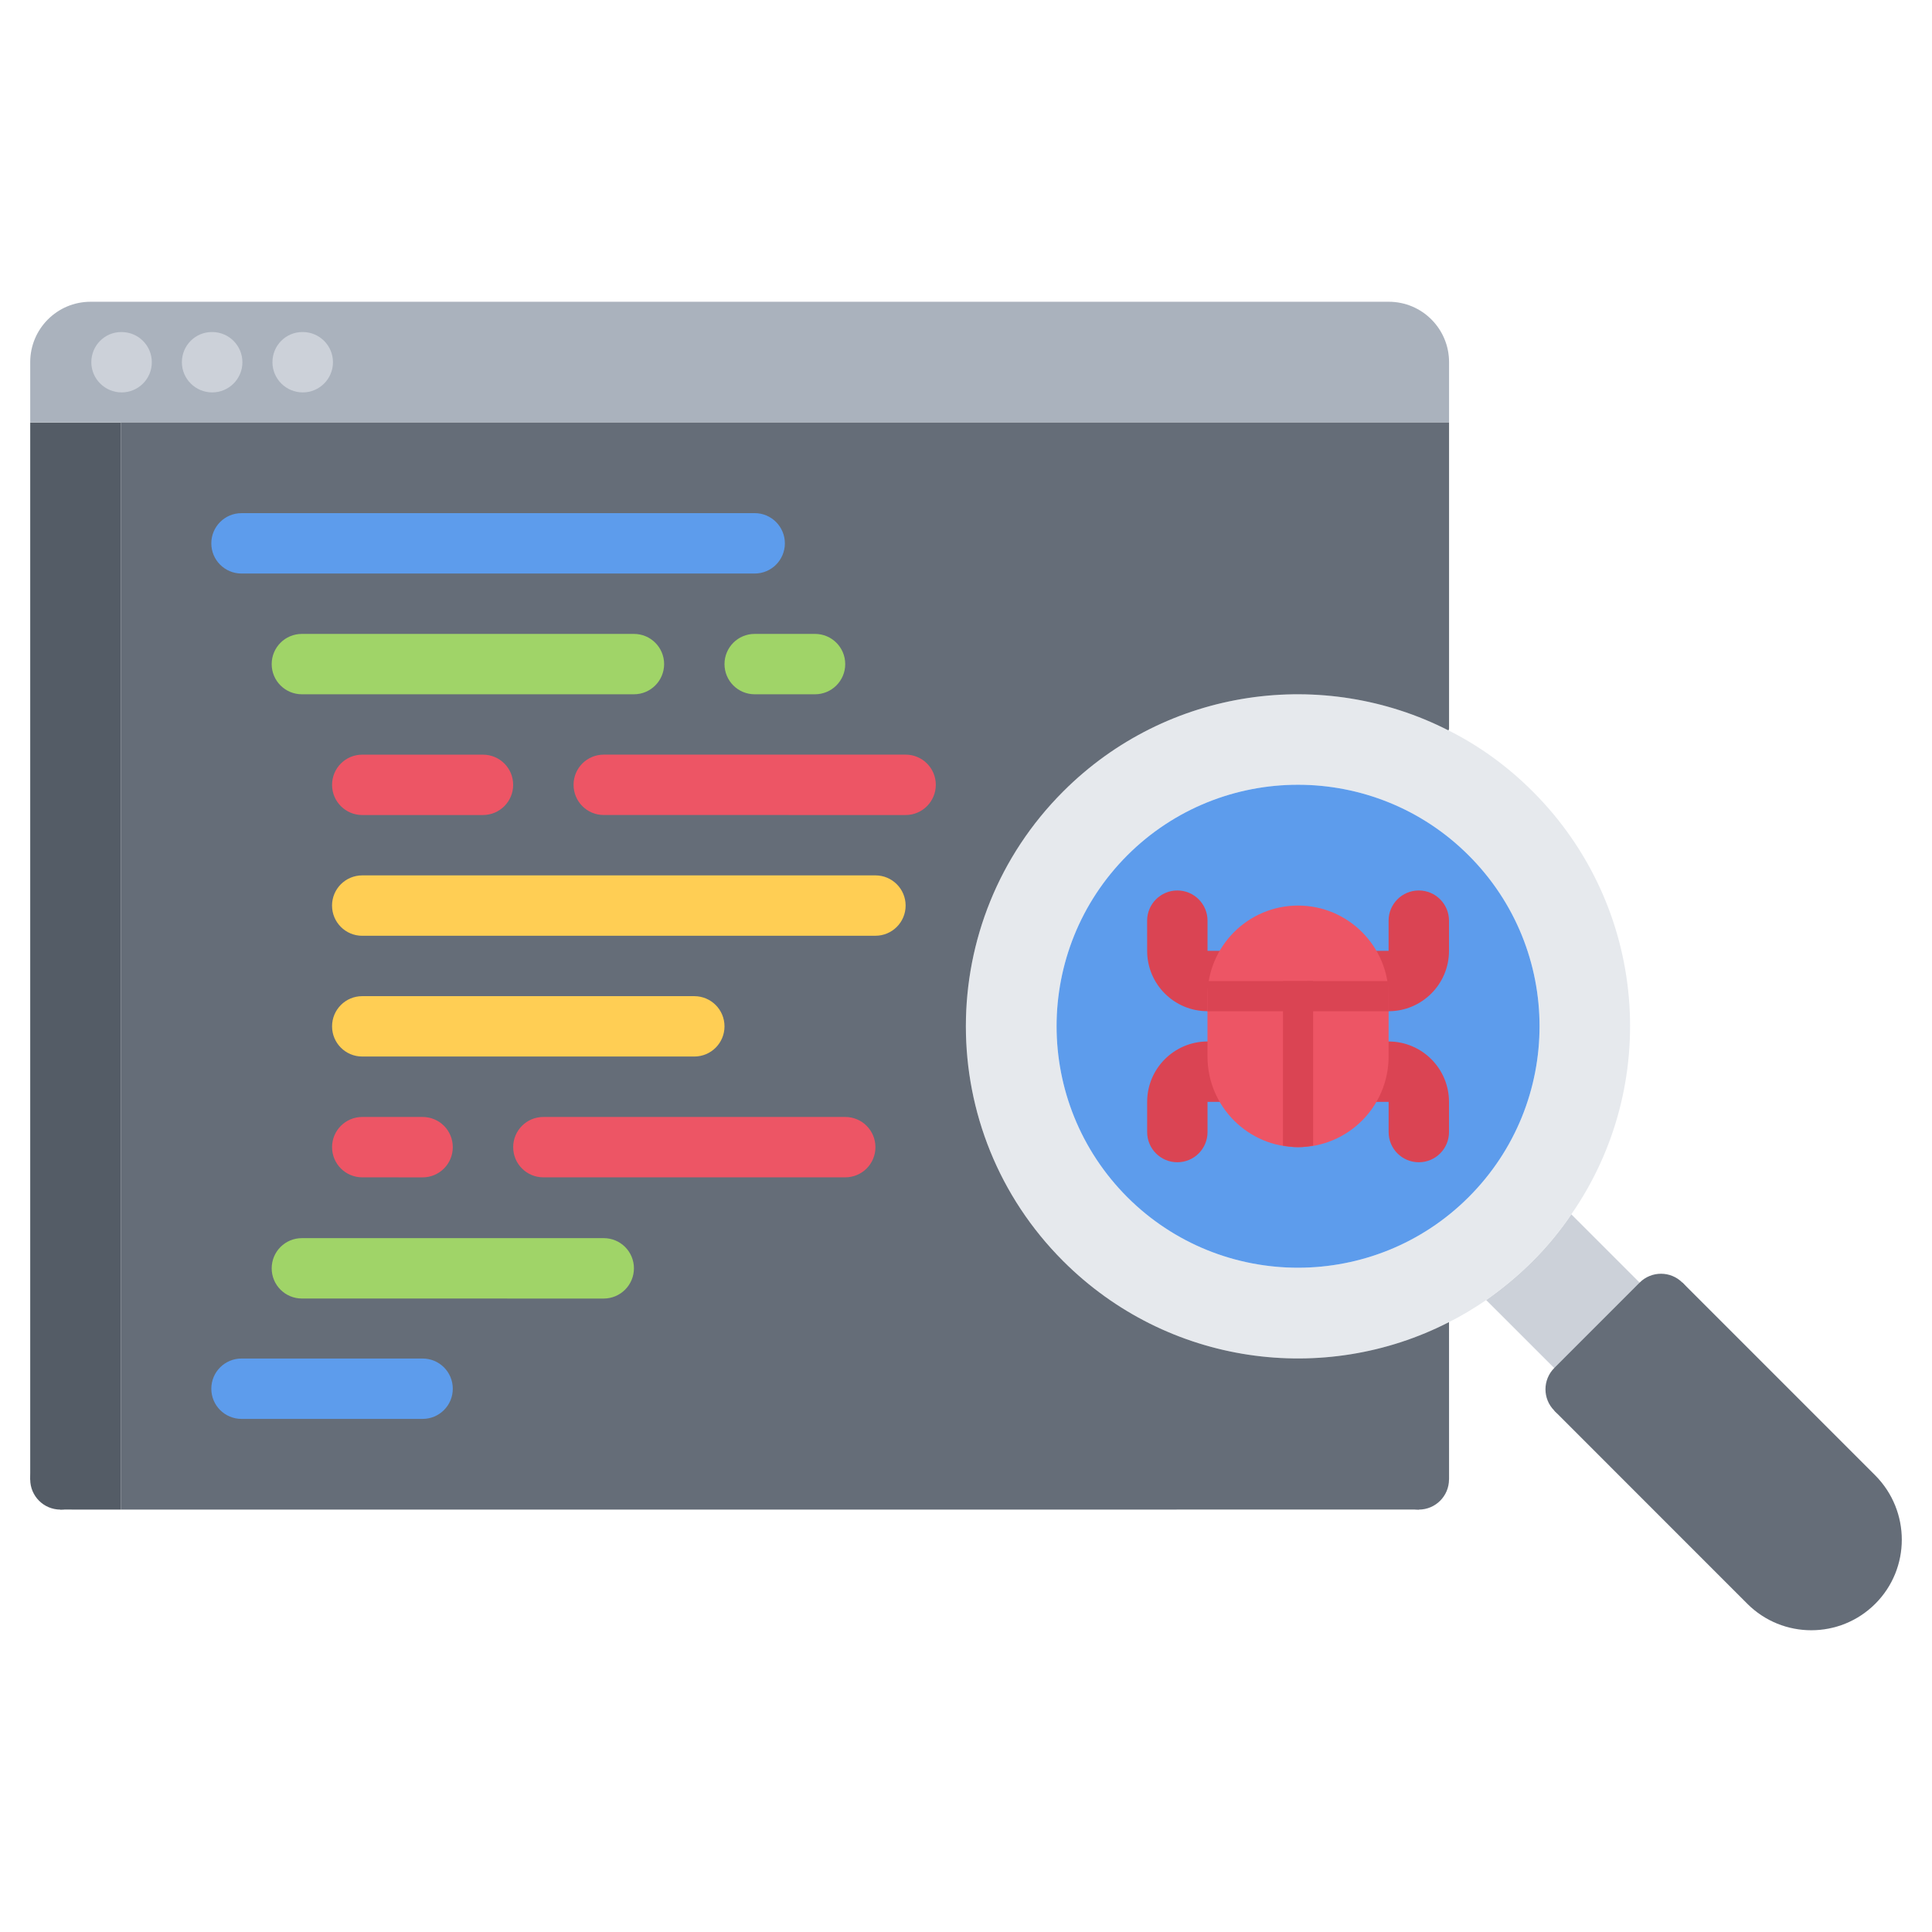 <svg id="icons" enable-background="new 0 0 64 64" height="512" viewBox="0 0 64 64" width="512" xmlns="http://www.w3.org/2000/svg"><path d="m52.192 46.025-2.961-2.96c.539-.38 1.061-.81 1.54-1.29.48-.479.909-1 1.28-1.55l2.97 2.97z" fill="#ccd1d9"/><path d="m62.122 48.876c1.17 1.18 1.17 3.08 0 4.25-1.171 1.171-3.07 1.171-4.24.001l-6.39-6.392.7-.71 2.829-2.83.711-.71z" fill="#656d78"/><path d="m48.652 39.655c3.13-3.13 3.13-8.19 0-11.319-3.12-3.12-8.191-3.12-11.311 0-3.121 3.13-3.12 8.189 0 11.319 3.121 3.12 8.191 3.12 11.311 0zm-13.43-13.439c3.449-3.45 8.629-4.13 12.761-2.021 1 .5 1.949 1.181 2.788 2.021 3.821 3.819 4.251 9.729 1.281 14.01-.371.55-.8 1.07-1.28 1.55-.479.48-1.001.91-1.54 1.29-.4.271-.811.521-1.23.73-4.129 2.12-9.319 1.439-12.779-2.021-4.301-4.299-4.301-11.259-.001-15.559z" fill="#e6e9ed"/><path d="m45.002 34.996v-1-1c0-1.101-.901-2-2-2-1.11 0-2 .899-2 2v1 1c-.001 1.109.889 2.01 1.999 2.01 1.1 0 2.001-.901 2.001-2.01zm3.65-6.66c3.13 3.129 3.13 8.189 0 11.319-3.12 3.12-8.19 3.12-11.311 0-3.12-3.13-3.121-8.189 0-11.319 3.12-3.12 8.191-3.12 11.311 0z" fill="#5d9cec"/><path d="m4.001 13.997v36.01l-2.001-.001-.999-.999v-35.011z" fill="#545c66"/><path d="m48.002 13.996h-44.001-3v-2c0-1.101.891-2 2.001-2h43c1.11 0 2 .899 2 2z" fill="#aab2bd"/><path d="m48.001 43.796.001 5.212-1.002.998-42.999.001v-36.01h44.001v10.149l-.02.05c-4.132-2.109-9.312-1.429-12.761 2.021-4.3 4.3-4.3 11.26 0 15.56 3.461 3.458 8.651 4.139 12.78 2.019z" fill="#656d78"/><g fill="#da4453"><path d="m46.999 29.498c-.553 0-1 .448-1 1v1h-1c-.552 0-.999.449-.999 1-.001.553.447 1 .999 1h1c1.104 0 2.001-.896 2.001-1.999v-1c0-.552-.447-1.001-1.001-1.001z"/><path d="m45.999 34.501h-1c-.552 0-.999.446-1 .999.001.553.448 1 1 1h1l.001.001v1c0 .553.447 1 1 1s1-.447 1-1v-1c0-1.104-.897-2.001-2.001-2z"/><path d="m41.001 31.499h-1v-1.001c0-.551-.447-1-1-1s-1 .449-1.001 1l.001 1.001c-.001 1.103.896 1.999 2 1.998l1 .001c.553 0 1-.447 1-1 0-.552-.447-1-1-.999z"/><path d="m41.001 34.5h-1c-1.104.001-2 .897-2 2.001v1c0 .553.447 1 1 1s1-.447 1-1v-1c0-.001 0-.001 0-.001h1c.553 0 1-.447 1-1s-.448-1-1-1z"/></g><path d="m4.03 12.999c-.553 0-1.005-.448-1.005-1s.442-1 .994-1l.011.001c.552 0 1 .448.999 1 .001.551-.447.999-.999.999z" fill="#ccd1d9"/><path d="m7.03 12.999c-.553 0-1.005-.448-1.005-1s.442-1 .994-1h.011c.551 0 1 .448 1 1s-.448 1-1 1z" fill="#ccd1d9"/><path d="m10.03 12.999c-.553 0-1.005-.447-1.005-1s.441-1 .993-1h.012c.551 0 1 .448 1 1s-.449 1-1 1z" fill="#ccd1d9"/><path d="m24.999 18.999h-16.999c-.553 0-1.001-.448-1-1 0-.553.447-1 1-1l17-.001c.553 0 .999.449 1 1 0 .553-.447 1.001-1.001 1.001z" fill="#5d9cec"/><path d="m21 22.999h-11c-.553 0-1.001-.448-1-1 0-.553.447-1 1-1h11c.553 0 1 .448 1 1-.001.552-.447 1-1 1z" fill="#a0d468"/><path d="m19.999 43.016-9.999-.001c-.553 0-1-.447-1-1s.447-1 1-1h10c.553 0 1 .447 1 1-.001.552-.447 1-1.001 1.001z" fill="#a0d468"/><path d="m26.999 22.999h-2c-.552 0-.999-.447-.999-1s.447-1 .999-1h2c.554 0 1 .448 1 1 .001.551-.447 1-1 1z" fill="#a0d468"/><path d="m14 47.003h-6c-.553 0-1-.447-1-1s.447-1 1-1h5.999c.554 0 1.001.447 1 1.001.001.552-.447.999-.999.999z" fill="#5d9cec"/><path d="m15.999 26.999h-3.999c-.553 0-1-.448-1-1s.447-1 .999-1h4c.554 0 1.001.448 1 1 .001.551-.446.999-1 1z" fill="#ed5565"/><path d="m30 26.999-10-.001c-.553.001-1-.447-1-1-.001-.552.446-1 1-1h9.999c.554 0 1.001.448 1.001 1-.001.553-.448 1.001-1 1.001z" fill="#ed5565"/><path d="m29 30.998-17.001.001c-.553 0-.999-.448-1-1 0-.553.447-1 1.001-1.001h17c.552 0 1 .448 1 1 0 .553-.448 1-1 1z" fill="#ffce54"/><path d="m23 34.999h-11c-.553 0-1-.447-1-1s.447-1 .999-1h11.001c.553.001 1 .447 1 1s-.447 1-1 1z" fill="#ffce54"/><path d="m27.999 39.001h-9.999c-.553.001-1.001-.447-1-1 0-.553.446-1 1-1h10c.553 0 1 .447 1 1 0 .554-.447 1-1.001 1z" fill="#ed5565"/><path d="m14 39.002-2-.001c-.553 0-1-.447-1-1 0-.552.447-1 .999-1h2c.554 0 1.001.447 1 1 .001.553-.447 1.001-.999 1.001z" fill="#ed5565"/><path d="m52.197 47.022c-.257.001-.512-.098-.708-.293-.391-.391-.391-1.023 0-1.414l2.827-2.828c.391-.39 1.024-.39 1.414 0 .391.392.39 1.024 0 1.414l-2.826 2.828c-.195.196-.452.293-.707.293z" fill="#656d78"/><path d="m43 29.998c-1.655 0-3.001 1.347-3.001 3.001l.001 2c-.001 1.654 1.346 3.001 3 3.002 1.654 0 3-1.348 2.999-3.002l.001-2c0-1.654-1.346-3.001-3-3.001z" fill="#ed5565"/><path d="m40 32.5h5.999v.999h-5.999z" fill="#da4453"/><path d="m42.5 37.95c.163.027.329.051.5.051s.336-.022.499-.051v-5.451l-.998.001z" fill="#da4453"/><circle cx="2.001" cy="49.007" fill="#545c66" r="1"/><circle cx="47" cy="49.007" fill="#656d78" r="1"/></svg>